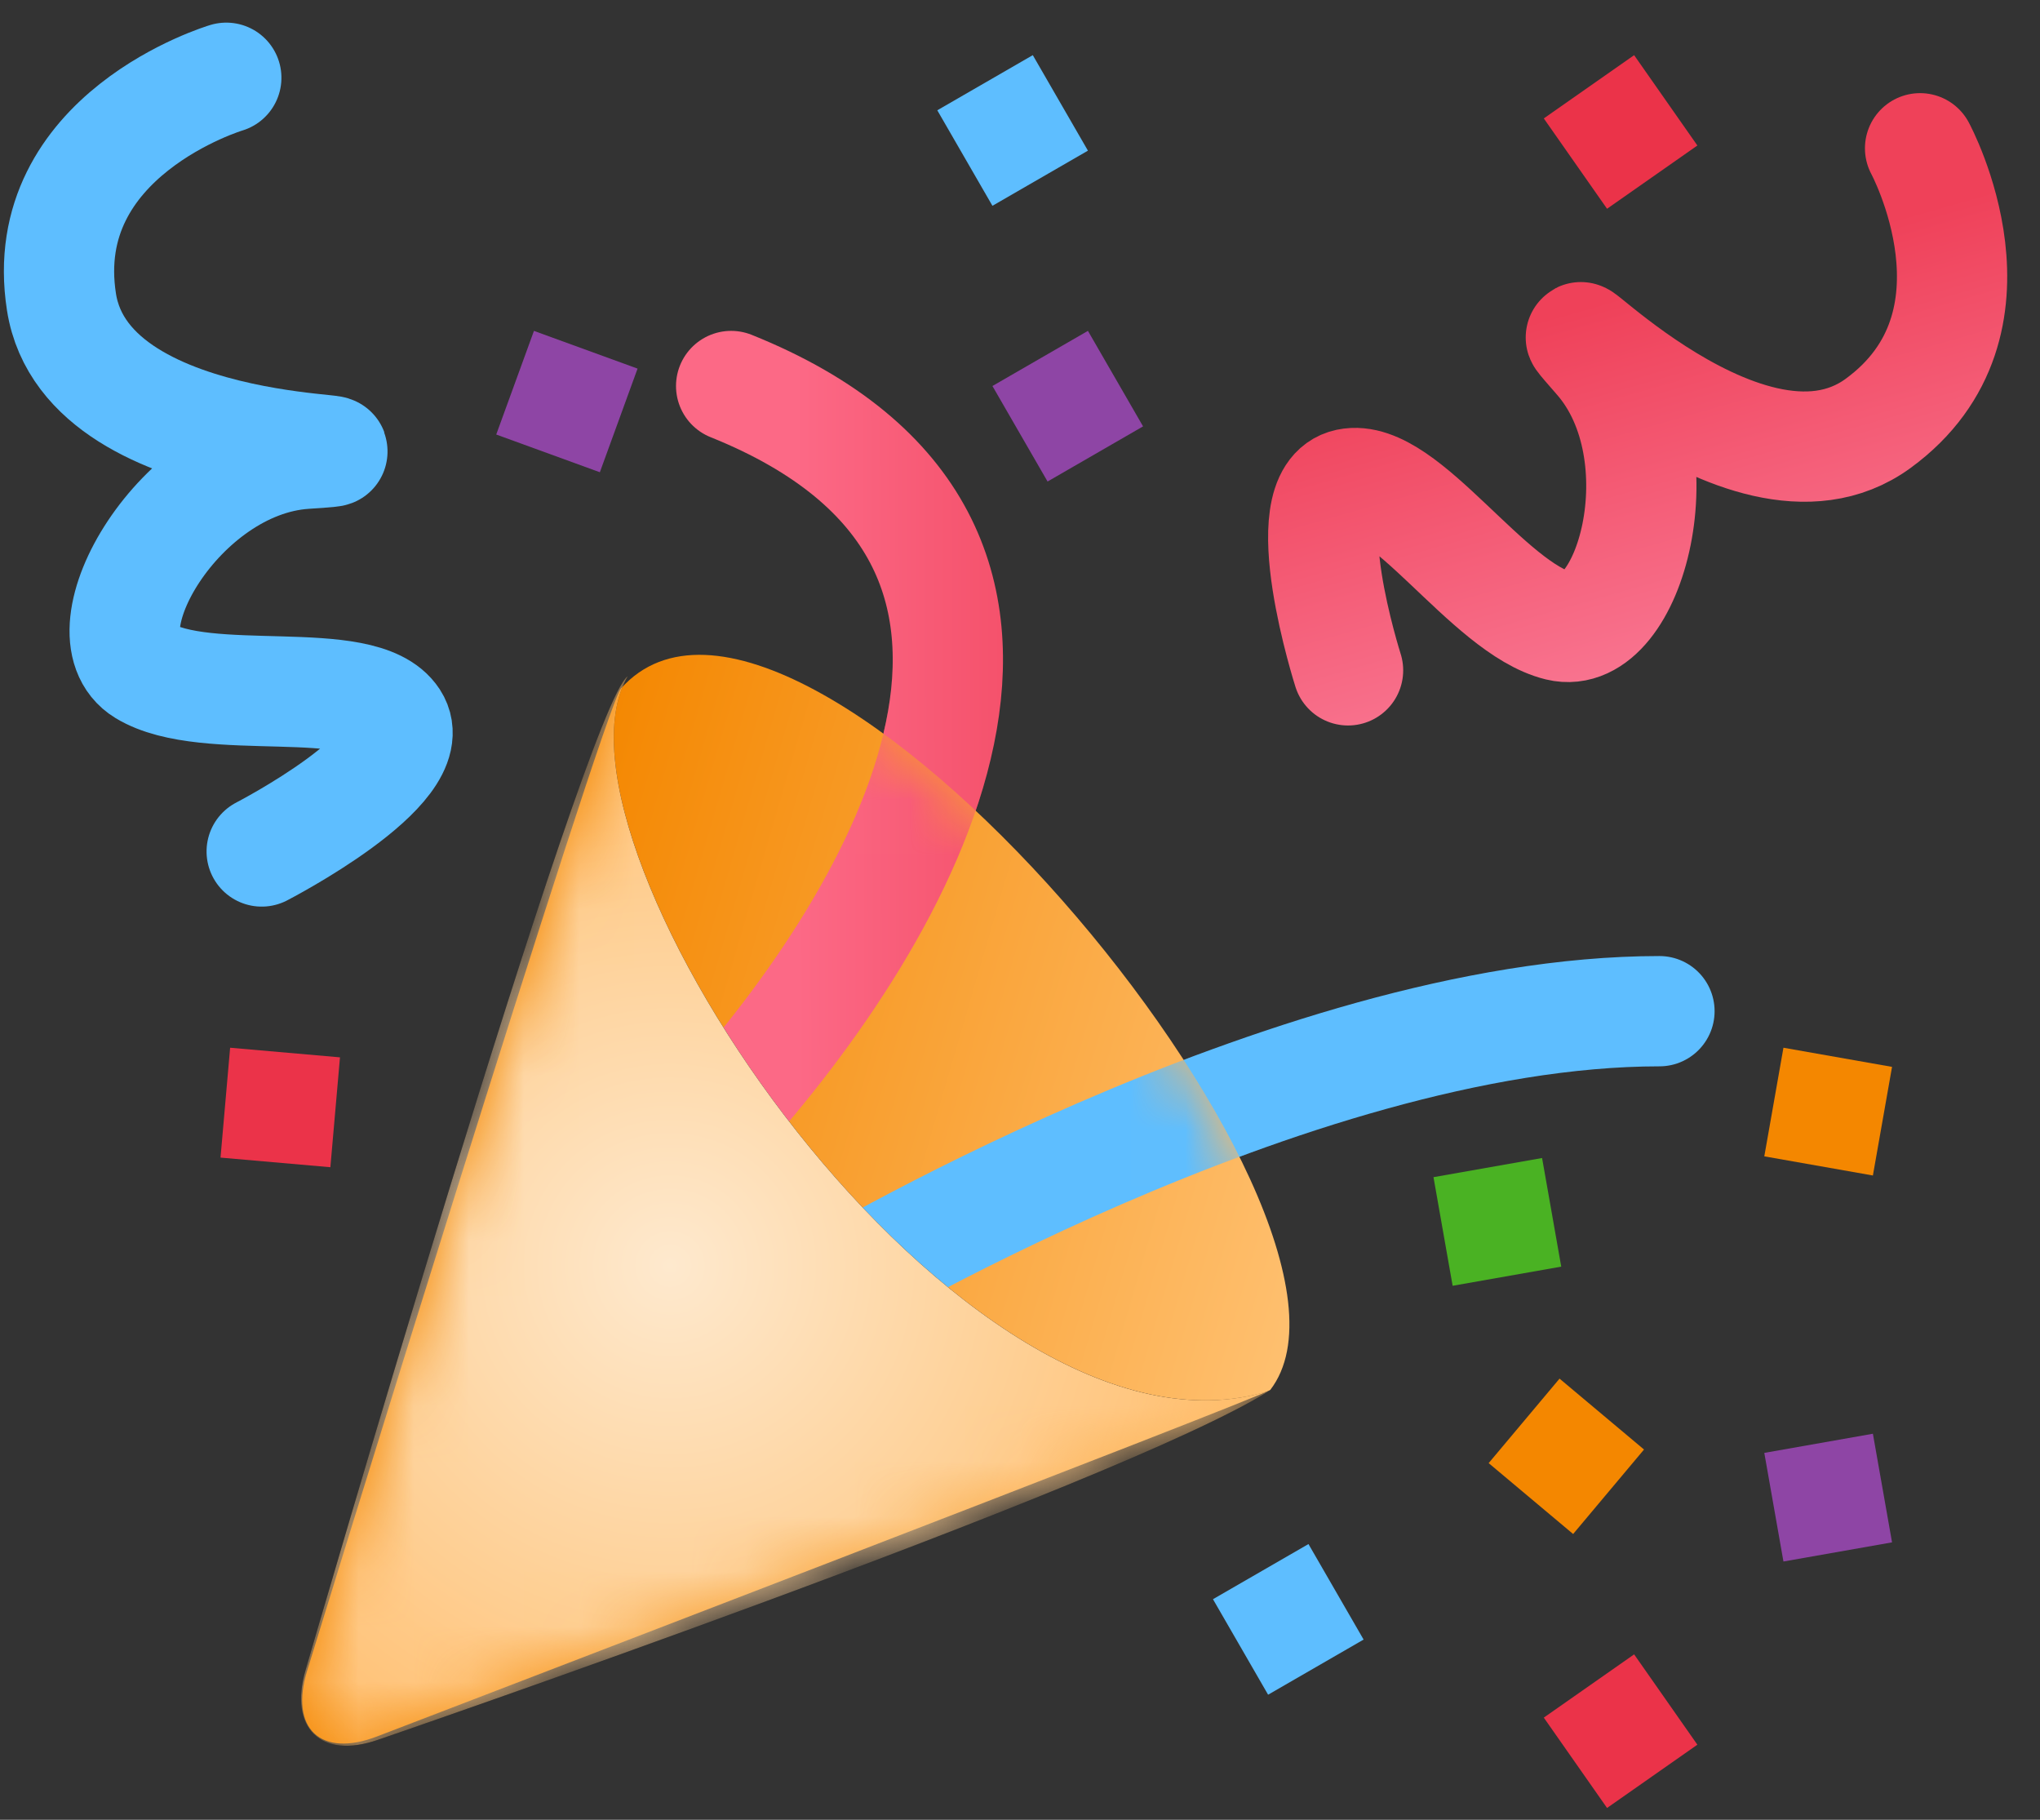 <svg xmlns="http://www.w3.org/2000/svg" xmlns:xlink="http://www.w3.org/1999/xlink" width="37" height="33" viewBox="0 0 37 33">
  <rect x="0" y="0" width="37" height="33" fill="#333333" stroke="none"/>
  <defs>
    <linearGradient id="celebrate-a" x1="19.955%" x2="139.371%" y1="50%" y2="49.609%">
      <stop offset="0%" stop-color="#FC6986"/>
      <stop offset="100%" stop-color="#EB3349"/>
    </linearGradient>
    <linearGradient id="celebrate-b" x1="55.685%" x2="29.891%" y1="100%" y2="34.635%">
      <stop offset="0%" stop-color="#F97692"/>
      <stop offset="100%" stop-color="#EF4159"/>
    </linearGradient>
    <linearGradient id="celebrate-c" x1="94.391%" x2="20.498%" y1="63.549%" y2="38.908%">
      <stop offset="0%" stop-color="#FFC274"/>
      <stop offset="100%" stop-color="#F48700"/>
    </linearGradient>
    <path id="celebrate-d" d="M1.838,20.489 C0.813,20.883 0.246,20.344 0.573,19.289 C0.573,19.289 5.952,1.831 6.262,1.485 C9.465,-2.087 20.466,11.048 18.04,14.204 C17.961,14.306 1.838,20.489 1.838,20.489 Z"/>
    <path id="celebrate-f" d="M1.838,20.489 C0.813,20.883 0.246,20.344 0.573,19.289 C0.573,19.289 5.952,1.831 6.262,1.485 C9.465,-2.087 20.466,11.048 18.04,14.204 C17.961,14.306 1.838,20.489 1.838,20.489 Z"/>
    <path id="celebrate-h" d="M1.838,20.489 C0.813,20.883 0.246,20.344 0.573,19.289 C0.573,19.289 5.952,1.831 6.262,1.485 C9.465,-2.087 20.466,11.048 18.04,14.204 C17.961,14.306 1.838,20.489 1.838,20.489 Z"/>
    <path id="celebrate-j" d="M1.838,20.489 C0.813,20.883 0.246,20.344 0.573,19.289 C0.573,19.289 5.952,1.831 6.262,1.485 C9.465,-2.087 20.466,11.048 18.04,14.204 C17.961,14.306 1.838,20.489 1.838,20.489 Z"/>
    <radialGradient id="celebrate-l" cx="38.814%" cy="54.426%" r="82.967%" fx="38.814%" fy="54.426%" gradientTransform="matrix(1 0 0 .905 0 .052)">
      <stop offset="0%" stop-color="#FEE9CE"/>
      <stop offset="96.716%" stop-color="#FFB150"/>
    </radialGradient>
    <path id="celebrate-m" d="M1.838,20.489 C0.813,20.883 0.246,20.344 0.573,19.289 C0.573,19.289 5.952,1.831 6.262,1.485 C9.465,-2.087 20.466,11.048 18.04,14.204 C17.961,14.306 1.838,20.489 1.838,20.489 Z"/>
  </defs>
  <g fill="none" fill-rule="evenodd" transform="translate(-3 1)">
    <rect width="2" height="2" x="7.083" y="18.083" fill="#EB3349" fill-rule="nonzero" transform="rotate(5 8.083 19.083)"/>
    <rect width="2" height="2" x="31.393" y="29.393" fill="#EB3349" fill-rule="nonzero" transform="rotate(-35 32.393 30.393)"/>
    <rect width="2" height="2" x="31.393" y=".393" fill="#EB3349" fill-rule="nonzero" transform="rotate(-35 32.393 1.393)"/>
    <rect width="2" height="2" x="30.409" y="24.409" fill="#F48700" fill-rule="nonzero" transform="rotate(40 31.409 25.409)"/>
    <rect width="2" height="2" x="35.158" y="18.158" fill="#F48700" fill-rule="nonzero" transform="rotate(10 36.158 19.158)"/>
    <rect width="2" height="2" x="29.158" y="20.158" fill="#4AB223" fill-rule="nonzero" transform="rotate(-10 30.158 21.158)"/>
    <rect width="2" height="2" x="25.366" y="27.366" fill="#5EBEFF" fill-rule="nonzero" transform="rotate(-30 26.366 28.366)"/>
    <rect width="2" height="2" x="20.366" y=".366" fill="#5EBEFF" fill-rule="nonzero" transform="rotate(-30 21.366 1.366)"/>
    <rect width="2" height="2" x="35.158" y="25.158" fill="#8E45A5" fill-rule="nonzero" transform="rotate(-10 36.158 26.158)"/>
    <rect width="2" height="2" x="21.366" y="5.366" fill="#8E45A5" fill-rule="nonzero" transform="rotate(60 22.366 6.366)"/>
    <rect width="2" height="2" x="12.282" y="5.282" fill="#8E45A5" fill-rule="nonzero" transform="rotate(20 13.282 6.282)"/>
    <path stroke="url(#celebrate-a)" stroke-linecap="round" stroke-linejoin="round" stroke-width="2" d="M16,19.319 C19.42,15.533 23.288,8.823 16.261,6"/>
    <path stroke="#5EBEFF" stroke-linecap="round" stroke-linejoin="round" stroke-width="2" d="M17.834,22.502 C17.834,22.502 26.384,17.337 33.098,17.337"/>
    <path stroke="url(#celebrate-b)" stroke-linecap="round" stroke-linejoin="round" stroke-width="2" d="M27.45,11.156 C27.45,11.156 26.437,7.986 27.45,7.772 C28.463,7.558 29.989,10.036 31.274,10.349 C32.559,10.662 33.504,7.233 31.996,5.503 C30.488,3.774 34.587,8.489 37.065,6.677 C39.544,4.865 37.825,1.689 37.825,1.689"/>
    <path stroke="#5EBEFF" stroke-linecap="round" stroke-linejoin="round" stroke-width="2" d="M2.127,12.113 C2.127,12.113 1.114,8.943 2.127,8.729 C3.14,8.516 4.665,10.993 5.951,11.306 C7.236,11.619 8.181,8.191 6.673,6.461 C5.164,4.731 9.263,9.446 11.742,7.634 C14.221,5.823 12.502,2.646 12.502,2.646" transform="scale(-1 1) rotate(-45 0 25.195)"/>
    <path fill="url(#celebrate-c)" d="M1.838,20.489 C0.813,20.883 0.246,20.344 0.573,19.289 C0.573,19.289 5.952,1.831 6.262,1.485 C9.465,-2.087 20.466,11.048 18.04,14.204 C17.961,14.306 1.838,20.489 1.838,20.489 Z" transform="translate(8 10)"/>
    <g transform="translate(8 10)">
      <mask id="celebrate-e" fill="#fff">
        <use xlink:href="#celebrate-d"/>
      </mask>
      <g mask="url(#celebrate-e)">
        <g transform="translate(9 7)">
          <path fill="#000" fill-rule="nonzero" d="M0.834,5.502 C0.834,5.502 9.384,0.337 16.098,0.337"/>
          <path stroke="#5EBEFF" stroke-linecap="round" stroke-linejoin="round" stroke-width="2" d="M0.834,5.502 C0.834,5.502 9.384,0.337 16.098,0.337"/>
        </g>
      </g>
    </g>
    <g transform="translate(8 10)">
      <mask id="celebrate-g" fill="#fff">
        <use xlink:href="#celebrate-f"/>
      </mask>
      <g stroke-linecap="round" stroke-linejoin="round" mask="url(#celebrate-g)">
        <path stroke="url(#celebrate-a)" stroke-width="2" d="M0,13.319 C3.42,9.533 7.288,2.823 0.261,0" transform="translate(8 -4)"/>
      </g>
    </g>
    <g transform="translate(8 10)">
      <mask id="celebrate-i" fill="#fff">
        <use xlink:href="#celebrate-h"/>
      </mask>
      <rect width="2" height="2" x="8.158" y="4.158" fill="#4AB223" fill-rule="nonzero" mask="url(#celebrate-i)" transform="rotate(-10 9.158 5.158)"/>
    </g>
    <g transform="translate(8 10)">
      <mask id="celebrate-k" fill="#fff">
        <use xlink:href="#celebrate-j"/>
      </mask>
      <g mask="url(#celebrate-k)">
        <g transform="translate(0 1)">
          <path fill="#000" fill-rule="nonzero" d="M1.857,19.549 C0.821,19.91 0.233,19.341 0.543,18.283 C0.543,18.283 5.622,0.782 6.385,0.264 C4.625,3.291 12.458,14.938 18.017,13.223 C15.297,14.938 1.857,19.549 1.857,19.549 Z"/>
          <path fill="url(#celebrate-l)" d="M1.857,19.549 C0.821,19.91 0.233,19.341 0.543,18.283 C0.543,18.283 5.622,0.782 6.385,0.264 C4.625,3.291 12.458,14.938 18.017,13.223 C15.297,14.938 1.857,19.549 1.857,19.549 Z"/>
        </g>
      </g>
    </g>
    <g transform="translate(8 10)">
      <mask id="celebrate-n" fill="#fff">
        <use xlink:href="#celebrate-m"/>
      </mask>
      <rect width="2" height="2" x="4.366" y="11.366" fill="#8E45A5" fill-rule="nonzero" mask="url(#celebrate-n)" transform="rotate(30 5.366 12.366)"/>
    </g>
  </g>
</svg>

